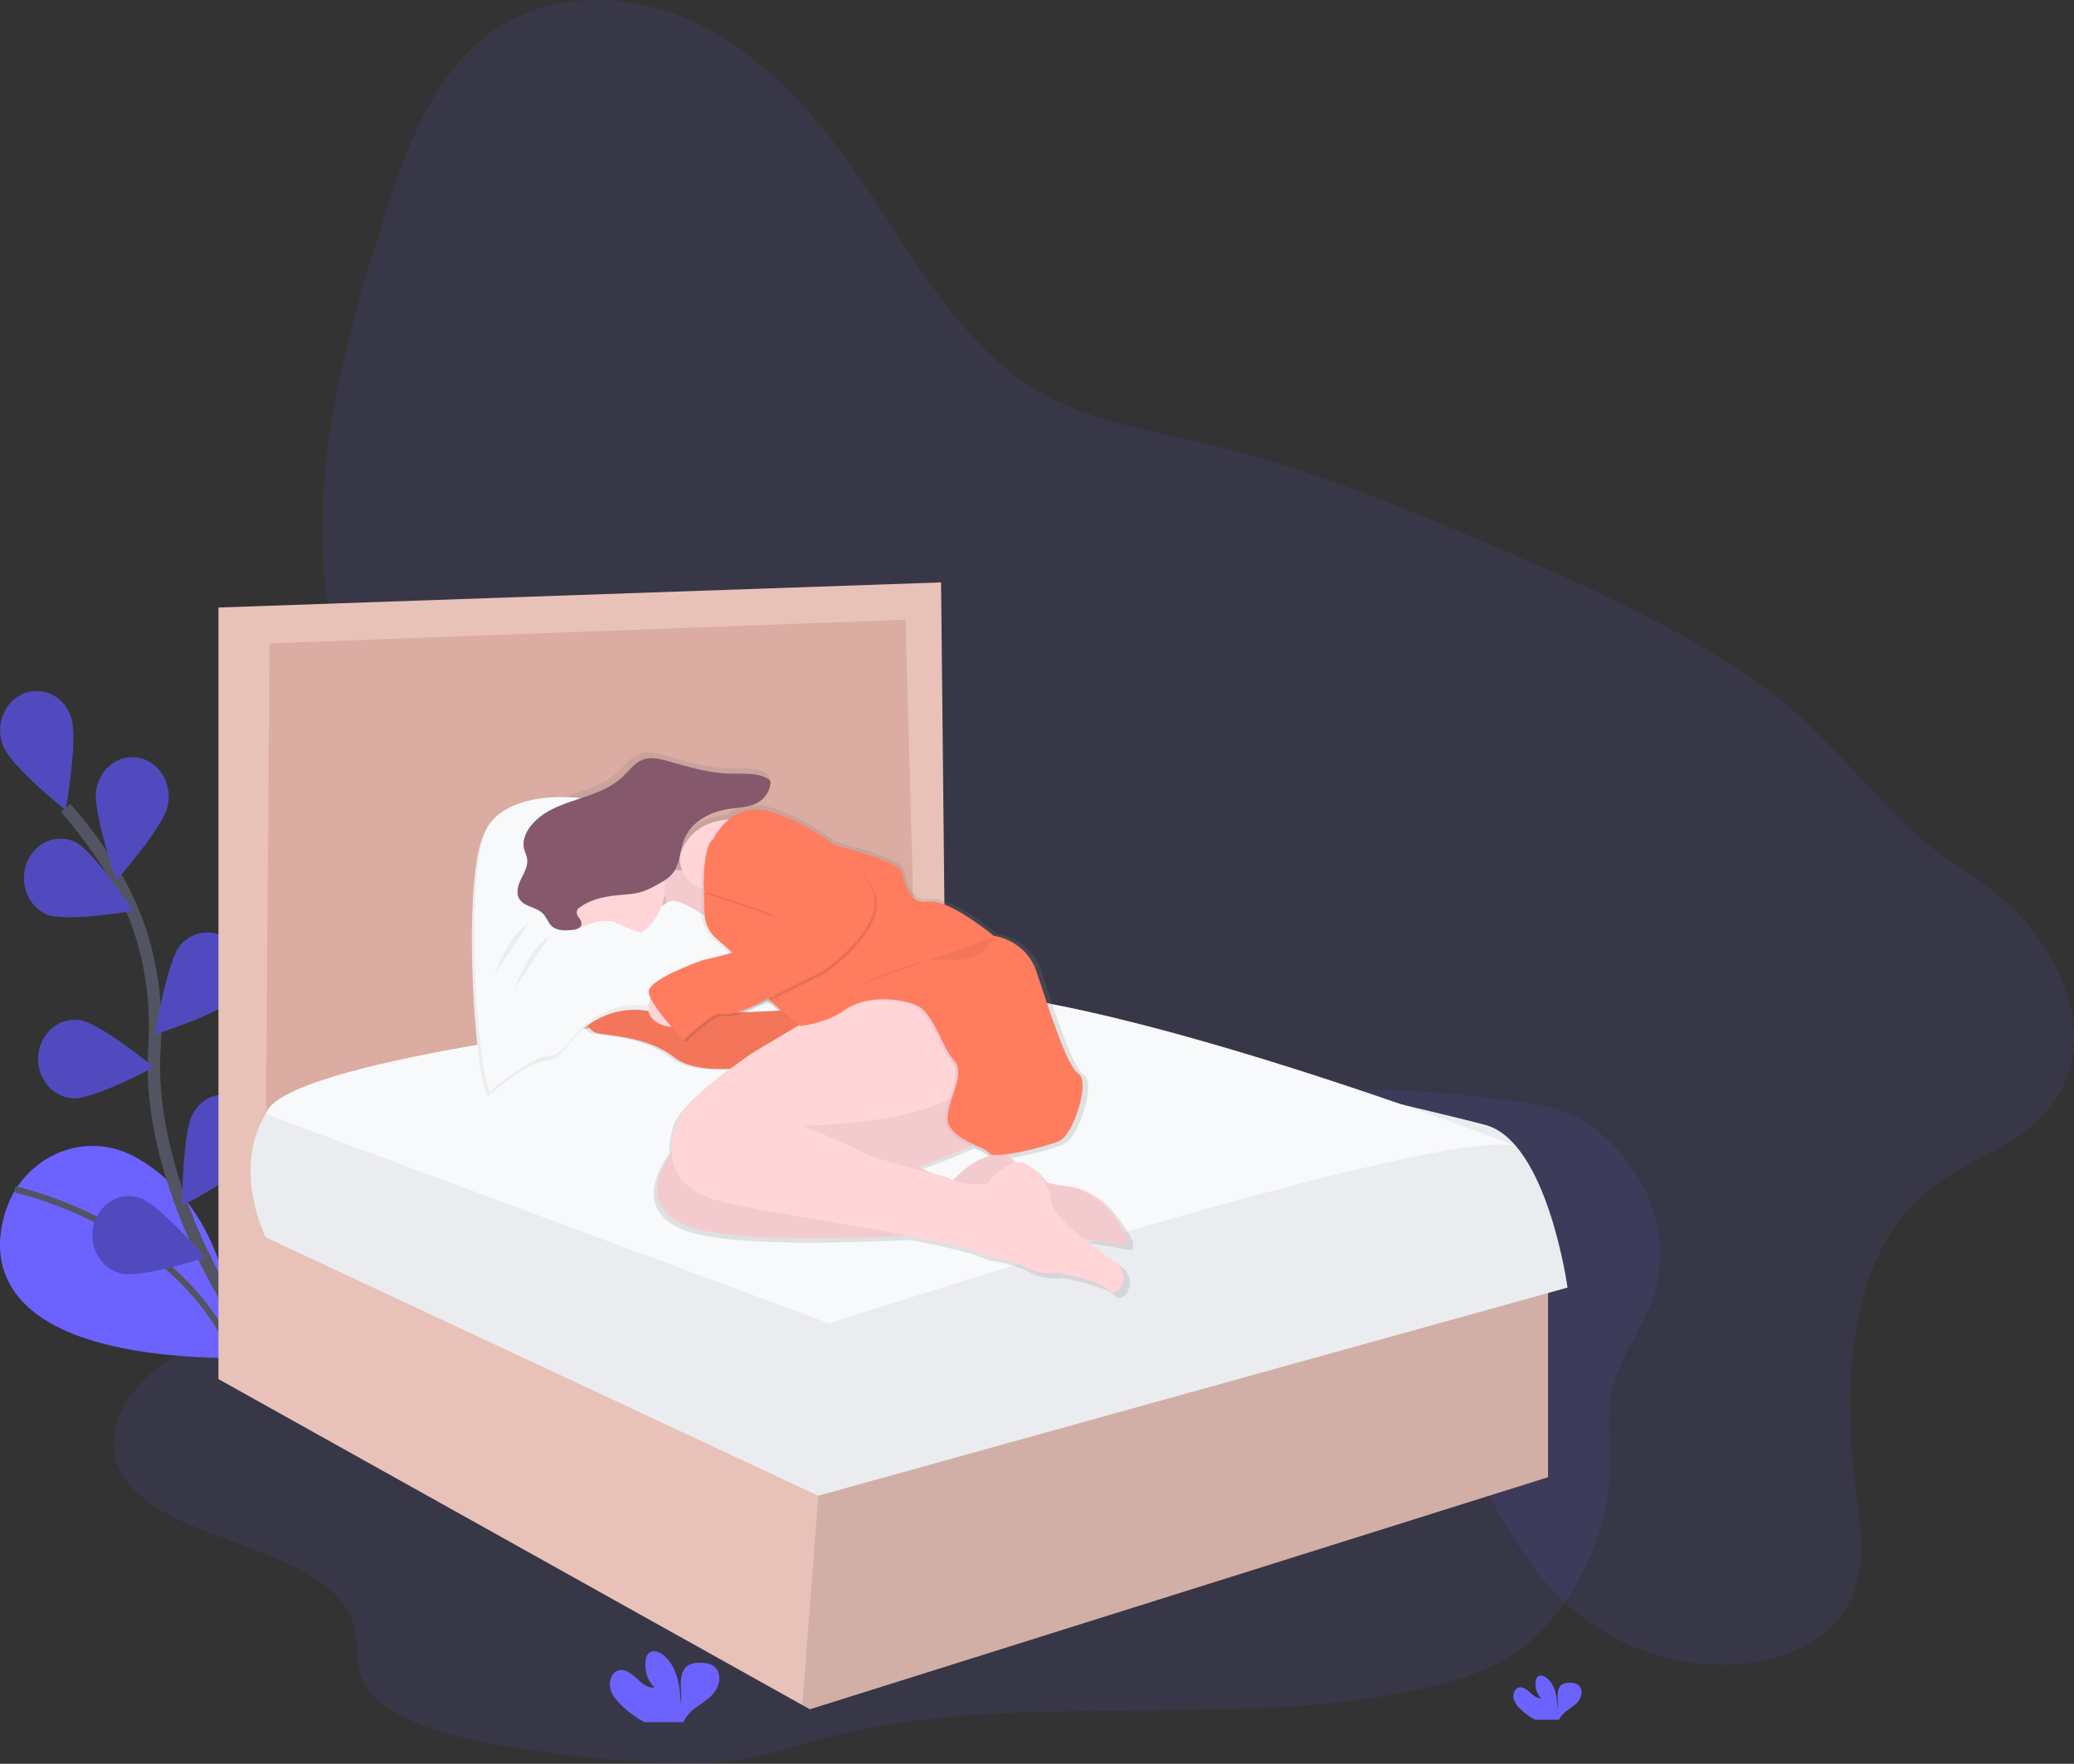 <svg width="334" height="284" viewBox="0 0 334 284" fill="none" xmlns="http://www.w3.org/2000/svg">
<rect x="0" y="0" width="334" height="284" fill="#333333" stroke="none"/>
<g clip-path="url(#clip0_1_97)">
<path opacity="0.1" d="M310.773 191.438C297.719 201.873 296.594 222.369 298.837 239.704C299.589 245.506 300.534 251.689 298.256 257.009C295.47 263.514 288.557 266.845 281.951 267.753C269.911 269.405 257.249 264.473 248.984 254.908C241.841 246.642 238.05 235.49 230.692 227.444C218.371 213.981 198.888 212.006 181.408 213.695C169.039 214.888 155.281 217.121 145.294 209.178C138.268 203.586 134.869 193.984 134.047 184.623C133.656 180.103 133.731 175.361 131.836 171.313C130.702 168.906 128.933 166.915 127.056 165.123C109.92 148.771 83.48 147.109 67.207 129.774C56.216 118.064 51.666 100.706 51.916 84.067C52.166 67.429 56.715 51.233 61.71 35.462C65.251 24.265 69.513 12.45 78.498 5.639C87.979 -1.564 101.134 -1.438 111.787 3.579C122.44 8.596 130.913 17.835 137.892 27.841C146.615 40.349 153.957 54.897 166.594 62.623C175.216 67.902 185.284 69.333 194.948 71.641C211.102 75.492 226.604 81.957 241.968 88.568C256.677 94.893 271.447 101.443 284.57 111.001C293.858 117.755 300.341 126.976 308.805 134.577C314.321 139.529 320.974 142.394 325.941 148.098C332.057 155.124 336.654 165.579 332.259 174.95C328.089 183.852 317.698 185.898 310.773 191.438Z" fill="#6C63FF"/>
<path d="M2.249 191.935C2.249 191.935 -13.411 218.257 37.927 218.709C37.927 218.709 38.682 195.806 21.9 186.371C18.637 184.528 14.859 184.036 11.281 184.99C7.704 185.943 4.576 188.275 2.489 191.544L2.249 191.935Z" fill="#6C63FF"/>
<path d="M2.366 191.493C2.366 191.493 28.661 197.067 37.927 218.709" stroke="#535461" stroke-miterlimit="10"/>
<path d="M40.221 215.167C40.221 215.167 23.337 191.693 24.879 168.553C25.511 158.842 23.391 149.141 18.494 140.95C16.164 137.071 13.509 133.43 10.561 130.073" stroke="#535461" stroke-width="2" stroke-miterlimit="10"/>
<path d="M11.446 115.488C12.624 118.737 10.574 130.46 10.574 130.46C10.574 130.46 1.687 123.326 0.509 120.076C0.198 119.298 0.036 118.459 0.033 117.612C0.029 116.764 0.184 115.924 0.489 115.143C0.793 114.361 1.241 113.653 1.805 113.061C2.369 112.469 3.038 112.005 3.772 111.698C4.506 111.39 5.29 111.244 6.078 111.268C6.865 111.293 7.64 111.488 8.356 111.842C9.072 112.196 9.715 112.701 10.245 113.327C10.776 113.953 11.185 114.688 11.446 115.488Z" fill="#6C63FF"/>
<path d="M27.021 129.689C26.37 133.108 18.725 141.749 18.725 141.749C18.725 141.749 14.864 130.566 15.515 127.133C15.653 126.303 15.945 125.511 16.372 124.804C16.799 124.098 17.353 123.49 18.002 123.017C18.65 122.544 19.38 122.215 20.149 122.051C20.917 121.886 21.709 121.888 22.476 122.058C23.244 122.227 23.972 122.56 24.619 123.037C25.265 123.514 25.816 124.125 26.239 124.835C26.662 125.545 26.949 126.338 27.083 127.169C27.217 127.999 27.195 128.851 27.018 129.672L27.021 129.689Z" fill="#6C63FF"/>
<path d="M37.788 160.62C35.621 163.217 24.971 166.524 24.971 166.524C24.971 166.524 26.885 154.773 29.049 152.177C30.096 150.956 31.548 150.228 33.09 150.15C34.633 150.072 36.141 150.65 37.29 151.76C38.439 152.87 39.135 154.422 39.228 156.08C39.321 157.738 38.804 159.369 37.788 160.62Z" fill="#6C63FF"/>
<path d="M41.036 186C39.307 188.954 29.327 194.158 29.327 194.158C29.327 194.158 29.369 182.231 31.097 179.277C31.499 178.556 32.031 177.929 32.662 177.433C33.292 176.937 34.009 176.58 34.769 176.386C35.529 176.191 36.318 176.161 37.089 176.298C37.859 176.435 38.597 176.737 39.258 177.185C39.92 177.632 40.492 178.218 40.94 178.906C41.388 179.595 41.705 180.372 41.87 181.194C42.035 182.016 42.047 182.864 41.904 183.691C41.76 184.517 41.465 185.305 41.036 186.007V186Z" fill="#6C63FF"/>
<path d="M7.459 147.2C10.448 148.56 21.395 146.663 21.395 146.663C21.395 146.663 15.019 136.902 12.03 135.542C11.319 135.219 10.555 135.05 9.783 135.045C9.011 135.039 8.245 135.197 7.53 135.51C6.814 135.823 6.163 136.285 5.614 136.868C5.064 137.452 4.627 138.147 4.327 138.912C4.026 139.678 3.869 140.499 3.864 141.33C3.859 142.161 4.006 142.985 4.297 143.754C4.588 144.524 5.017 145.224 5.56 145.816C6.102 146.407 6.747 146.878 7.459 147.2Z" fill="#6C63FF"/>
<path d="M11.617 176.83C14.845 177.169 24.762 171.83 24.762 171.83C24.762 171.83 15.957 164.583 12.729 164.25C11.95 164.148 11.161 164.215 10.406 164.446C9.652 164.678 8.949 165.07 8.338 165.598C7.726 166.127 7.22 166.783 6.848 167.525C6.476 168.268 6.246 169.084 6.172 169.924C6.097 170.764 6.18 171.611 6.415 172.416C6.651 173.221 7.033 173.968 7.541 174.611C8.048 175.254 8.67 175.782 9.37 176.162C10.07 176.543 10.834 176.768 11.617 176.826V176.83Z" fill="#6C63FF"/>
<path d="M19.322 205.028C22.453 205.942 33.065 202.489 33.065 202.489C33.065 202.489 25.524 193.743 22.393 192.832C21.643 192.597 20.858 192.525 20.082 192.621C19.307 192.716 18.556 192.977 17.876 193.388C17.195 193.799 16.597 194.352 16.117 195.014C15.637 195.677 15.285 196.436 15.081 197.246C14.877 198.057 14.825 198.903 14.928 199.736C15.032 200.568 15.289 201.37 15.683 202.095C16.078 202.819 16.603 203.452 17.228 203.955C17.853 204.459 18.565 204.823 19.322 205.028Z" fill="#6C63FF"/>
<path opacity="0.25" d="M11.446 115.488C12.624 118.737 10.574 130.46 10.574 130.46C10.574 130.46 1.687 123.326 0.509 120.076C0.198 119.298 0.036 118.459 0.033 117.612C0.029 116.764 0.184 115.924 0.489 115.143C0.793 114.361 1.241 113.653 1.805 113.061C2.369 112.469 3.038 112.005 3.772 111.698C4.506 111.39 5.29 111.244 6.078 111.268C6.865 111.293 7.64 111.488 8.356 111.842C9.072 112.196 9.715 112.701 10.245 113.327C10.776 113.953 11.185 114.688 11.446 115.488Z" fill="black"/>
<path opacity="0.25" d="M27.021 129.689C26.37 133.108 18.725 141.749 18.725 141.749C18.725 141.749 14.864 130.566 15.515 127.133C15.653 126.303 15.945 125.511 16.372 124.804C16.799 124.098 17.353 123.49 18.002 123.017C18.65 122.544 19.38 122.215 20.149 122.051C20.917 121.886 21.709 121.888 22.476 122.058C23.244 122.227 23.972 122.56 24.619 123.037C25.265 123.514 25.816 124.125 26.239 124.835C26.662 125.545 26.949 126.338 27.083 127.169C27.217 127.999 27.195 128.851 27.018 129.672L27.021 129.689Z" fill="black"/>
<path opacity="0.25" d="M37.788 160.62C35.621 163.217 24.971 166.524 24.971 166.524C24.971 166.524 26.885 154.773 29.049 152.177C30.096 150.956 31.548 150.228 33.09 150.15C34.633 150.072 36.141 150.65 37.29 151.76C38.439 152.87 39.135 154.422 39.228 156.08C39.321 157.738 38.804 159.369 37.788 160.62Z" fill="black"/>
<path opacity="0.25" d="M41.036 186C39.307 188.954 29.327 194.158 29.327 194.158C29.327 194.158 29.369 182.231 31.097 179.277C31.499 178.556 32.031 177.929 32.662 177.433C33.292 176.937 34.009 176.58 34.769 176.386C35.529 176.191 36.318 176.161 37.089 176.298C37.859 176.435 38.597 176.737 39.258 177.185C39.92 177.632 40.492 178.218 40.94 178.906C41.388 179.595 41.705 180.372 41.87 181.194C42.035 182.016 42.047 182.864 41.904 183.691C41.76 184.517 41.465 185.305 41.036 186.007V186Z" fill="black"/>
<path opacity="0.25" d="M7.459 147.2C10.448 148.56 21.395 146.663 21.395 146.663C21.395 146.663 15.019 136.902 12.03 135.542C11.319 135.219 10.555 135.05 9.783 135.045C9.011 135.039 8.245 135.197 7.53 135.51C6.814 135.823 6.163 136.285 5.614 136.868C5.064 137.452 4.627 138.147 4.327 138.912C4.026 139.678 3.869 140.499 3.864 141.33C3.859 142.161 4.006 142.985 4.297 143.754C4.588 144.524 5.017 145.224 5.56 145.816C6.102 146.407 6.747 146.878 7.459 147.2Z" fill="black"/>
<path opacity="0.25" d="M11.617 176.83C14.845 177.169 24.762 171.83 24.762 171.83C24.762 171.83 15.957 164.583 12.729 164.25C11.95 164.148 11.161 164.215 10.406 164.446C9.652 164.678 8.949 165.07 8.338 165.598C7.726 166.127 7.22 166.783 6.848 167.525C6.476 168.268 6.246 169.084 6.172 169.924C6.097 170.764 6.18 171.611 6.415 172.416C6.651 173.221 7.033 173.968 7.541 174.611C8.048 175.254 8.67 175.782 9.37 176.162C10.07 176.543 10.834 176.768 11.617 176.826V176.83Z" fill="black"/>
<path opacity="0.25" d="M19.322 205.028C22.453 205.942 33.065 202.489 33.065 202.489C33.065 202.489 25.524 193.743 22.393 192.832C21.643 192.597 20.858 192.525 20.082 192.621C19.307 192.716 18.556 192.977 17.876 193.388C17.195 193.799 16.597 194.352 16.117 195.014C15.637 195.677 15.285 196.436 15.081 197.246C14.877 198.057 14.825 198.903 14.928 199.736C15.032 200.568 15.289 201.37 15.683 202.095C16.078 202.819 16.603 203.452 17.228 203.955C17.853 204.459 18.565 204.823 19.322 205.028Z" fill="black"/>
<path opacity="0.1" d="M146.432 170.1C140.429 169.957 133.981 170.28 129.211 172.819C120.365 177.516 121.556 187.044 115.787 193.655C110.915 199.236 101.605 202.135 92.576 203.984C77.866 206.999 62.44 208.128 47.831 211.367C39.219 213.277 30.67 216.054 24.769 220.806C18.867 225.558 16.22 232.645 20.21 238.266C23.9 243.464 32.029 246.244 39.431 248.936C46.833 251.628 54.674 255.16 56.734 260.771C57.881 263.895 57.028 267.263 58.367 270.346C61.008 276.43 70.9 279.303 79.787 280.856C86.886 282.097 94.102 283.011 101.374 283.575C107.184 284.034 113.127 284.275 118.829 283.381C123.767 282.606 128.339 281.002 133.074 279.768C163.163 271.886 197.77 278.704 228.459 272.029C234.044 270.822 239.538 269.123 243.772 266.342C246.931 264.276 249.269 261.692 251.237 259.014C256.248 252.216 258.993 244.592 259.205 236.948C259.331 232.366 258.573 227.736 259.738 223.223C260.961 218.525 264.225 214.205 265.962 209.586C269.121 201.19 266.91 191.911 260.032 184.647C257.577 181.97 254.567 179.957 251.25 178.774C248.469 177.815 245.361 177.448 242.299 177.074C233.769 176.078 225.129 175.079 216.523 175.64C210.4 176.041 204.407 177.227 198.266 177.441C189.647 177.744 182.896 175.606 175.083 173.597C166.095 171.306 155.982 170.324 146.432 170.1Z" fill="#6C63FF"/>
<path d="M37.955 100.614V191.527L150.387 168.03L148.239 98.302L37.955 100.614Z" fill="#DBACA2"/>
<path d="M249.3 207.805V237.852L130.424 275.22L129.211 274.544L35.181 222.057V97.82L151.55 93.775L152.267 162.731L147.61 164.274L145.819 99.778L43.414 103.598L42.701 197.016L131.855 239.007L131.924 238.99L249.3 207.805Z" fill="#E8C2B8"/>
<path opacity="0.1" d="M249.3 207.805V237.852L130.424 275.22L129.211 274.544L131.924 238.991L249.3 207.805Z" fill="black"/>
<path d="M105.987 164.175C105.987 164.175 48.431 170.354 42.843 179.304C37.254 188.254 42.795 199.232 42.795 199.232L131.773 240.836L252.437 207.322C252.437 207.322 249.215 183.821 239.191 181.126C229.166 178.43 149.31 159.94 149.31 159.94C149.31 159.94 117.085 157.819 105.987 164.175Z" fill="#EBECF0"/>
<path d="M42.789 179.389L133.558 213.097C133.558 213.097 230.373 181.513 244.087 184.488C244.087 184.488 176.362 158.407 149.31 159.542C127.751 160.446 105.178 164.253 105.178 164.253C105.178 164.253 45.297 170.725 42.789 179.389Z" fill="#F8F9FA"/>
<path d="M182.444 201.075L182.466 201.041V201.02L182.482 200.986V200.962V200.928V200.905V200.867V200.843V200.799V200.779C182.482 200.758 182.482 200.738 182.482 200.718C182.482 200.694 182.482 200.67 182.482 200.646C182.482 200.623 182.482 200.646 182.482 200.623C182.482 200.599 182.482 200.589 182.482 200.572V200.541V200.49V200.456V200.405V200.371V200.317V200.283V200.225V200.194L182.457 200.109L182.425 200.014V199.984L182.4 199.916V199.878L182.375 199.814L182.359 199.773L182.333 199.708L182.314 199.664L182.286 199.599L182.267 199.559L182.232 199.487L182.213 199.45L182.166 199.351L182.109 199.236L182.09 199.198L182.049 199.117L182.027 199.073L181.986 198.998L181.961 198.95L181.92 198.875L181.85 198.763L181.806 198.688L181.777 198.641L181.73 198.559L181.705 198.515L181.642 198.406V198.386L181.563 198.257L181.537 198.219L181.48 198.128L181.449 198.08L181.395 197.998L181.364 197.948L181.31 197.866L181.275 197.812L181.218 197.744L181.184 197.693L181.123 197.604L181.092 197.56L181.013 197.444V197.427L180.921 197.291L180.89 197.244L180.83 197.156L180.789 197.098L180.732 197.016L180.691 196.958L180.634 196.877L180.593 196.822L180.533 196.737L180.492 196.683L180.428 196.595L180.391 196.544L180.315 196.442L180.289 196.408C180.005 196.02 179.711 195.633 179.417 195.259C178.589 194.199 177.574 193.326 176.431 192.688C175.289 192.051 174.04 191.662 172.758 191.544C172.496 191.52 172.221 191.489 171.943 191.452H171.826L171.62 191.421H171.522L171.207 191.374L170.906 191.323L170.802 191.302L170.59 191.262L170.464 191.234L170.271 191.194L170.136 191.163L169.952 191.119L169.813 191.085L169.63 191.037L169.488 191L169.308 190.949L169.166 190.908L168.986 190.854C168.038 189.338 166.597 187.988 165.194 187.727C164.808 187.662 164.413 187.684 164.035 187.791L163.969 187.713L163.874 187.598L163.748 187.424L163.665 187.309L163.533 187.108L163.466 187.01C163.401 186.908 163.339 186.803 163.28 186.697C163.094 186.608 162.899 186.54 162.699 186.496C165.494 186.041 168.251 185.342 170.941 184.406C171.072 184.353 171.196 184.283 171.311 184.199L171.368 184.178C173.709 183.26 176.584 174.321 174.562 173.07C172.54 171.819 169.453 161.514 167.643 156.235C165.833 150.956 160.617 150.396 160.617 150.396C160.617 150.396 153.06 144.097 149.654 144.784C146.248 145.47 145.714 139.974 145.395 139.746C145.358 139.713 145.327 139.673 145.304 139.627C144.482 138.244 137.952 136.398 134.43 135.487C130.986 132.802 126.879 130.719 123.559 129.859C122.449 129.536 121.286 129.494 120.159 129.735C119.032 129.977 117.972 130.496 117.063 131.252C110.088 131.633 108.975 137.303 108.975 137.303C108.952 138.076 109.076 138.847 109.342 139.566C108.965 139.572 108.588 139.55 108.214 139.502C109.023 138.064 109.048 136.215 109.652 134.634C110.843 131.507 114.128 129.893 117.234 129.471C119.044 129.227 121.025 129.227 122.453 128.006C123.188 127.374 123.69 126.481 123.868 125.488C123.926 125.273 123.908 125.043 123.818 124.842C123.729 124.711 123.61 124.608 123.473 124.543C121.603 123.469 119.35 123.747 117.227 123.696C113.778 123.615 110.416 122.598 107.08 121.657C105.668 121.259 104.142 120.875 102.777 121.439C101.488 121.97 100.61 123.234 99.577 124.216C95.343 128.234 88.314 127.653 84.548 132.18C83.676 133.231 83.022 134.655 83.341 136.021C83.471 136.579 83.758 137.092 83.85 137.659C84.033 138.781 83.439 139.855 82.937 140.858C82.434 141.861 81.989 143.077 82.463 144.097C83.18 145.654 85.37 145.538 86.507 146.772C87.034 147.347 87.29 148.169 87.84 148.716C88.722 149.59 90.077 149.522 91.271 149.396C91.742 149.349 92.446 149.209 92.705 148.764C93.629 149.699 94.742 150.39 95.956 150.783C97.17 151.177 98.453 151.261 99.703 151.031C100.953 150.8 102.136 150.26 103.159 149.454C104.182 148.648 105.017 147.597 105.598 146.385C108.172 146.198 110.729 146.942 112.865 148.499C113.186 149.519 113.777 150.417 114.564 151.082C115.31 151.711 116.198 152.482 117.092 153.308C114.826 153.951 112.814 154.362 112.814 154.362C112.814 154.362 103.873 157.455 103.873 159.515C103.905 159.888 104.013 160.249 104.189 160.572C103.963 161.084 103.835 161.64 103.813 162.207C101.346 161.758 99.371 161.082 98.351 160.086C98.351 160.086 98.06 160.001 97.612 159.906C97.011 159.08 95.249 156.786 94.2 156.877C93.501 156.939 93.252 158.686 93.163 160.249C93.072 160.335 92.991 160.433 92.923 160.542C91.859 162.258 93.776 165.694 95.053 166.269C96.329 166.843 103.355 166.609 108.145 170.392C110.268 172.068 113.917 172.39 117.306 172.234C113.898 174.824 109.124 178.804 108.461 181.272C108.104 182.581 107.683 184.205 107.709 185.874C105.624 188.842 102.467 195.106 110.271 198.111C116.703 200.582 134.142 200.266 146.567 199.661C152.349 200.758 157.123 201.863 159.126 202.92C159.126 202.92 163.915 203.6 165.833 204.868C167.75 206.136 171.26 205.786 171.26 205.786C171.26 205.786 178.072 207.047 179.563 208.648C181.054 210.248 183.607 205.898 180.416 203.838C179.171 203.036 177.317 201.714 175.519 200.266C177.828 200.558 179.866 200.877 181.161 201.204L181.291 201.234H181.332H181.414H181.462H181.531H181.575H181.642H181.958H182.04H182.065H182.115H182.144H182.185H182.21H182.248H182.273L182.308 201.217H182.33L182.362 201.194H182.378L182.419 201.156L182.444 201.075ZM153.041 190.096C153.041 190.096 152.144 189.875 150.804 189.535L148.144 188.379C148.144 188.379 152.684 186.843 156.889 184.889C158.092 185.456 159.151 185.908 159.416 186.32C159.53 186.456 159.686 186.544 159.855 186.568C158.276 186.989 156.247 188.073 153.869 190.575C153.58 190.442 153.303 190.282 153.041 190.096ZM120.899 162.496L123.524 161.184C124.096 161.707 124.709 162.204 125.309 162.686C123.868 162.778 121.932 162.88 119.742 162.945C120.412 162.703 120.899 162.496 120.899 162.496Z" fill="#808080" opacity="0.2"/>
<path d="M98.528 160.307C98.528 160.307 96.234 156.956 94.986 157.058C93.738 157.16 93.944 162.775 93.944 162.775L98.528 160.307Z" fill="#FFD5D8"/>
<path d="M128.016 162.55C128.016 162.55 103.633 164.682 99.049 160.195C99.049 160.195 94.778 158.961 93.735 160.644C92.693 162.326 94.569 165.688 95.82 166.248C97.071 166.809 103.949 166.588 108.637 170.283C113.326 173.978 125.622 170.963 125.622 170.963L130.727 168.832L128.016 162.55Z" fill="#FF7C5E"/>
<path opacity="0.05" d="M128.016 162.55C128.016 162.55 103.633 164.682 99.049 160.195C99.049 160.195 94.778 158.961 93.735 160.644C92.693 162.326 94.569 165.688 95.82 166.248C97.071 166.809 103.949 166.588 108.637 170.283C113.326 173.978 125.622 170.963 125.622 170.963L130.727 168.832L128.016 162.55Z" fill="black"/>
<path d="M162.923 175.106C162.923 175.106 157.713 171.072 146.981 176.126C136.249 181.18 109.471 183.862 109.471 183.862C109.471 183.862 100.512 193.502 110.735 197.427C120.959 201.353 159.498 198.107 159.498 198.107C159.498 198.107 175.231 199.229 180.128 200.463C183.092 201.211 180.76 197.601 178.438 194.637C177.627 193.599 176.634 192.743 175.515 192.119C174.396 191.494 173.173 191.114 171.917 191C168.84 190.718 164.572 189.678 162.62 186.224C162.62 186.224 158.87 184.205 153.243 190.259L147.815 187.886C147.815 187.886 162.714 182.842 163.236 179.477C163.757 176.112 162.923 175.106 162.923 175.106Z" fill="#FFD5D8"/>
<path opacity="0.05" d="M162.923 175.106C162.923 175.106 157.713 171.072 146.981 176.126C136.249 181.18 109.471 183.862 109.471 183.862C109.471 183.862 100.512 193.502 110.735 197.428C120.959 201.353 159.498 198.107 159.498 198.107C159.498 198.107 175.231 199.229 180.128 200.463C182.725 201.115 181.25 198.423 179.294 195.765C178.319 194.43 177.108 193.316 175.731 192.486C174.354 191.657 172.837 191.129 171.27 190.932C168.268 190.565 164.439 189.44 162.623 186.224C162.623 186.224 158.873 184.205 153.246 190.259L147.815 187.887C147.815 187.887 162.714 182.842 163.236 179.477C163.757 176.112 162.923 175.106 162.923 175.106Z" fill="black"/>
<path d="M163.027 159.189C163.027 159.189 156.462 147.972 140.938 157.731L121.034 169.627C121.034 169.627 109.977 177.139 108.947 180.949C107.917 184.759 106.341 191.262 117.18 193.729C128.019 196.197 153.234 199.334 158.547 202.138C158.547 202.138 163.236 202.818 165.112 204.045C166.989 205.272 170.426 204.943 170.426 204.943C170.426 204.943 177.095 206.176 178.555 207.747C180.015 209.317 182.514 205.055 179.389 203.039C176.265 201.024 169.178 195.64 169.279 193.522C169.38 191.404 166.882 187.662 164.474 187.207C162.067 186.751 158.952 190.568 158.952 190.568C158.952 190.568 154.993 191.248 152.595 189.549C152.595 189.549 140.3 186.52 139.048 185.626C137.797 184.732 129.255 181.255 129.255 181.255C129.255 181.255 149.474 181.031 155.407 175.201C155.407 175.201 157.701 173.407 159.574 173.968C159.59 173.985 168.862 170.174 163.027 159.189Z" fill="#FFD5D8"/>
<path d="M103.946 138.112C103.946 138.112 109.885 142.595 114.469 138.112C119.054 133.628 116.453 151.901 116.453 151.901C116.453 151.901 110.097 142.819 100.616 148.764L103.946 138.112Z" fill="#FFD5D8"/>
<path opacity="0.05" d="M103.946 138.112C103.946 138.112 109.885 142.595 114.469 138.112C119.054 133.628 116.453 151.901 116.453 151.901C116.453 151.901 110.097 142.819 100.616 148.764L103.946 138.112Z" fill="black"/>
<path d="M78.523 176.564C78.523 176.564 84.776 170.847 88.317 170.735C89.372 170.701 90.592 169.545 91.792 167.941C93.309 165.914 95.309 164.369 97.579 163.471C99.849 162.573 102.303 162.356 104.679 162.843C106.694 163.244 109.175 163.234 112.185 162.431C123.126 159.515 117.708 152.234 117.708 152.234L114.27 149.097C114.27 149.097 109.582 145.623 107.81 145.848C106.037 146.072 101.453 151.116 100.932 150.555C100.411 149.994 94.054 144.95 93.012 143.604C91.969 142.258 83.629 137.887 85.714 136.653C87.799 135.419 98.319 130.824 96.234 129.927C94.149 129.029 82.896 127.683 78.52 133.288C74.145 138.893 76.331 173.312 78.523 176.564Z" fill="#F8F9FA"/>
<path opacity="0.05" d="M78.523 176.564C78.523 176.564 84.776 170.847 88.317 170.735C89.372 170.701 90.592 169.545 91.792 167.941C93.309 165.914 95.309 164.369 97.579 163.471C99.849 162.573 102.303 162.356 104.679 162.843C106.694 163.244 109.175 163.234 112.185 162.431C123.126 159.515 117.708 152.234 117.708 152.234L114.27 149.097C114.27 149.097 109.582 145.623 107.81 145.848C106.037 146.072 101.453 151.116 100.932 150.555C100.411 149.994 94.054 144.95 93.012 143.604C91.969 142.258 83.629 137.887 85.714 136.653C87.799 135.419 98.319 130.824 96.234 129.927C94.149 129.029 82.896 127.683 78.52 133.288C74.145 138.893 76.331 173.312 78.523 176.564Z" fill="black"/>
<path d="M78.94 175.779C78.94 175.779 85.193 170.062 88.734 169.95C89.789 169.916 91.009 168.76 92.209 167.156C93.724 165.131 95.722 163.587 97.988 162.689C100.255 161.79 102.706 161.571 105.08 162.054C107.096 162.455 109.576 162.445 112.587 161.643C123.527 158.727 118.109 151.446 118.109 151.446L114.672 148.309C114.672 148.309 109.983 144.835 108.211 145.059C106.439 145.283 101.855 150.328 101.333 149.767C100.812 149.206 94.456 144.162 93.413 142.816C92.37 141.47 84.046 137.102 86.125 135.882C88.203 134.662 98.733 130.053 96.648 129.155C94.563 128.258 83.31 126.912 78.934 132.517C74.558 138.122 76.751 172.526 78.94 175.779Z" fill="#F8F9FA"/>
<path d="M109.468 137.887C109.468 137.887 111.136 129.366 123.328 132.731C135.52 136.096 141.563 143.38 141.563 143.38L130.506 148.873L116.959 143.941C116.959 143.941 109.367 144.039 109.468 137.887Z" fill="#FFD5D8"/>
<path opacity="0.05" d="M131.77 135.756C131.77 135.756 143.494 138.475 144.599 140.348C144.623 140.392 144.654 140.432 144.691 140.464C145.007 140.688 145.525 146.069 148.858 145.396C152.191 144.723 159.599 150.888 159.599 150.888C159.599 150.888 164.705 151.449 166.477 156.605C168.249 161.762 171.27 171.853 173.251 173.084C175.231 174.314 172.417 183.06 170.126 183.961C167.836 184.861 159.603 186.989 158.873 185.867C158.143 184.746 151.787 183.512 152.204 179.926C152.621 176.34 155.12 172.975 153.151 170.844C151.183 168.713 149.923 163.108 147.003 161.986C144.084 160.864 138.875 160.528 135.75 162.771C132.626 165.015 128.85 165.113 128.85 165.113C128.85 165.113 122.39 161.079 121.347 158.274C120.646 156.385 117.152 153.223 114.946 151.364C114.369 150.876 113.896 150.258 113.563 149.554C113.23 148.849 113.043 148.075 113.016 147.285C112.925 144.519 112.842 140.44 113.114 139.78C113.531 138.761 119.262 132.717 119.262 132.717L131.77 135.756Z" fill="black"/>
<path d="M132.187 135.542C132.187 135.542 143.911 138.261 145.016 140.134C145.04 140.178 145.071 140.217 145.108 140.249C145.424 140.474 145.942 145.854 149.275 145.181C152.608 144.508 160.016 150.674 160.016 150.674C160.016 150.674 165.122 151.235 166.894 156.391C168.667 161.548 171.687 171.639 173.668 172.87C175.648 174.1 172.834 182.846 170.543 183.746C168.253 184.647 160.02 186.775 159.29 185.653C158.56 184.532 152.204 183.298 152.621 179.712C153.038 176.126 155.537 172.761 153.568 170.63C151.6 168.499 150.34 162.894 147.421 161.772C144.501 160.65 139.292 160.314 136.167 162.557C133.043 164.8 128.926 165.191 128.926 165.191C128.926 165.191 122.832 160.875 121.789 158.074C121.088 156.184 117.594 153.023 115.389 151.164C114.811 150.676 114.339 150.058 114.005 149.353C113.672 148.649 113.485 147.875 113.458 147.085C113.367 144.318 113.285 140.239 113.556 139.58C113.973 138.56 119.704 132.517 119.704 132.517L132.187 135.542Z" fill="#FF7C5E"/>
<path d="M105.197 159.858C105.093 159.971 103.32 162.775 105.406 164.342C105.982 164.797 106.649 165.103 107.353 165.237C108.058 165.371 108.781 165.328 109.468 165.113L105.197 159.858Z" fill="#FFD5D8"/>
<path opacity="0.1" d="M115.19 135.42C115.19 135.42 118.005 129.366 124.036 130.936C130.067 132.507 138.83 138.224 140.916 143.941C143.001 149.658 133.017 156.616 133.017 156.616L121.139 162.557C121.139 162.557 117.493 164.127 116.45 163.577C115.408 163.026 110.407 167.832 110.407 167.832C110.407 167.832 104.78 162.003 104.78 159.984C104.78 157.965 113.534 154.916 113.534 154.916C113.534 154.916 123.96 152.785 123.849 150.657C123.849 150.657 125.622 148.414 124.683 147.741C123.745 147.068 113.689 143.873 113.689 143.873C113.689 143.873 113.326 136.766 115.19 135.42Z" fill="black"/>
<path d="M114.874 135.083C114.874 135.083 117.689 129.029 123.72 130.6C129.751 132.17 138.515 137.887 140.6 143.604C142.685 149.321 132.705 156.276 132.705 156.276L120.826 162.217C120.826 162.217 117.18 163.788 116.138 163.237C115.095 162.686 110.094 167.492 110.094 167.492C110.094 167.492 104.467 161.663 104.467 159.644C104.467 157.625 113.222 154.576 113.222 154.576C113.222 154.576 123.647 152.445 123.537 150.317C123.537 150.317 125.309 148.074 124.371 147.401C123.432 146.728 113.376 143.533 113.376 143.533C113.376 143.533 113.013 136.429 114.874 135.083Z" fill="#FF7C5E"/>
<path opacity="0.1" d="M101.551 147.639C103.241 146.531 105.144 145.854 107.115 145.657C107.686 144.471 106.186 143.179 106.186 141.752C106.186 140.555 105.762 140.1 105.352 139.06C103.861 138.479 104.884 136.986 104.884 136.986L101.551 147.639Z" fill="black"/>
<path d="M99.049 151.453C103.481 151.453 107.074 147.587 107.074 142.819C107.074 138.051 103.481 134.186 99.049 134.186C94.617 134.186 91.025 138.051 91.025 142.819C91.025 147.587 94.617 151.453 99.049 151.453Z" fill="#FFD5D8"/>
<path d="M93.034 146.361C94.825 144.872 97.157 144.373 99.412 144.155C100.821 144.019 102.256 143.971 103.608 143.509C104.386 143.217 105.14 142.858 105.864 142.435C106.83 141.905 107.829 141.347 108.489 140.419C109.519 138.971 109.487 136.966 110.132 135.277C111.298 132.218 114.514 130.634 117.565 130.222C119.338 129.981 121.274 129.981 122.677 128.788C123.397 128.17 123.889 127.296 124.064 126.324C124.12 126.114 124.102 125.888 124.014 125.692C123.927 125.564 123.81 125.463 123.675 125.399C121.843 124.349 119.638 124.621 117.562 124.57C114.185 124.492 110.893 123.492 107.626 122.571C106.243 122.18 104.748 121.807 103.415 122.357C102.151 122.877 101.295 124.114 100.281 125.076C96.136 129.012 89.255 128.441 85.569 132.874C84.716 133.893 84.074 135.297 84.387 136.633C84.516 137.18 84.794 137.68 84.886 138.237C85.066 139.335 84.485 140.389 83.992 141.368C83.499 142.347 83.07 143.543 83.528 144.539C84.232 146.062 86.371 145.95 87.486 147.156C88.004 147.717 88.251 148.516 88.791 149.06C89.657 149.916 90.98 149.848 92.149 149.74C92.781 149.675 93.814 149.451 93.634 148.54C93.483 147.724 92.481 147.374 93.034 146.361Z" fill="#85596B"/>
<path d="M90.232 151.517C90.232 151.517 95.703 147.099 99.141 148.547C102.578 149.995 103.516 150.79 105.706 149.906C107.895 149.022 108.83 151.701 108.83 151.701L95.195 155.936L90.232 151.517Z" fill="#F8F9FA"/>
<path opacity="0.05" d="M82.848 159.243C82.848 159.243 85.35 152.292 88.371 150.946L82.848 159.243Z" fill="black"/>
<path opacity="0.05" d="M79.617 157C79.617 157 82.119 150.049 85.139 148.703L79.617 157Z" fill="black"/>
<path opacity="0.05" d="M138.176 158.682C138.176 158.682 147.022 154.087 152.971 154.536C158.92 154.984 159.953 150.95 159.953 150.95" fill="black"/>
<path d="M99.908 274.419C99.172 273.681 98.48 272.811 98.266 271.754C98.051 270.697 98.471 269.426 99.412 269.035C100.464 268.6 101.592 269.375 102.445 270.18C103.298 270.986 104.278 271.88 105.393 271.71C104.818 271.149 104.389 270.438 104.146 269.646C103.903 268.854 103.855 268.007 104.006 267.189C104.055 266.851 104.188 266.534 104.391 266.272C104.976 265.592 106.037 265.887 106.736 266.418C108.947 268.117 109.579 271.356 109.595 274.286C109.819 273.229 109.629 272.128 109.636 271.044C109.642 269.959 109.917 268.76 110.767 268.175C111.296 267.869 111.891 267.719 112.492 267.74C113.493 267.699 114.608 267.808 115.291 268.596C116.141 269.575 115.923 271.217 115.18 272.295C114.438 273.372 113.316 274.048 112.283 274.793C111.454 275.325 110.747 276.051 110.214 276.917C110.151 277.038 110.099 277.166 110.059 277.298H103.788C102.38 276.531 101.075 275.562 99.908 274.419Z" fill="#6C63FF"/>
<path d="M244.77 275.117C244.281 274.688 243.925 274.109 243.749 273.458C243.617 272.799 243.879 272.01 244.463 271.759C245.117 271.49 245.819 271.976 246.359 272.472C246.899 272.969 247.496 273.529 248.191 273.424C247.834 273.076 247.567 272.634 247.416 272.141C247.264 271.648 247.235 271.122 247.329 270.613C247.359 270.403 247.442 270.205 247.569 270.042C247.932 269.624 248.593 269.804 249.029 270.134C250.412 271.181 250.798 273.193 250.807 275.025C250.946 274.369 250.829 273.682 250.833 273.009C250.836 272.336 251.006 271.589 251.537 271.228C251.867 271.037 252.237 270.943 252.611 270.956C253.243 270.933 253.925 271.001 254.352 271.49C254.88 272.098 254.744 273.118 254.282 273.788C253.821 274.457 253.123 274.879 252.482 275.341C251.966 275.672 251.527 276.124 251.196 276.663C251.157 276.738 251.125 276.817 251.101 276.898H247.18C246.306 276.424 245.495 275.825 244.77 275.117Z" fill="#6C63FF"/>
</g>
<defs>
<linearGradient id="paint0_linear_1_97" x1="132.42" y1="208.994" x2="132.42" y2="121.154" gradientUnits="userSpaceOnUse">
<stop stop-color="#808080" stop-opacity="0.25"/>
<stop offset="0.54" stop-color="#808080" stop-opacity="0.12"/>
<stop offset="1" stop-color="#808080" stop-opacity="0.1"/>
</linearGradient>
<clipPath id="clip0_1_97">
<rect width="334" height="284" fill="white"/>
</clipPath>
</defs>
</svg>
